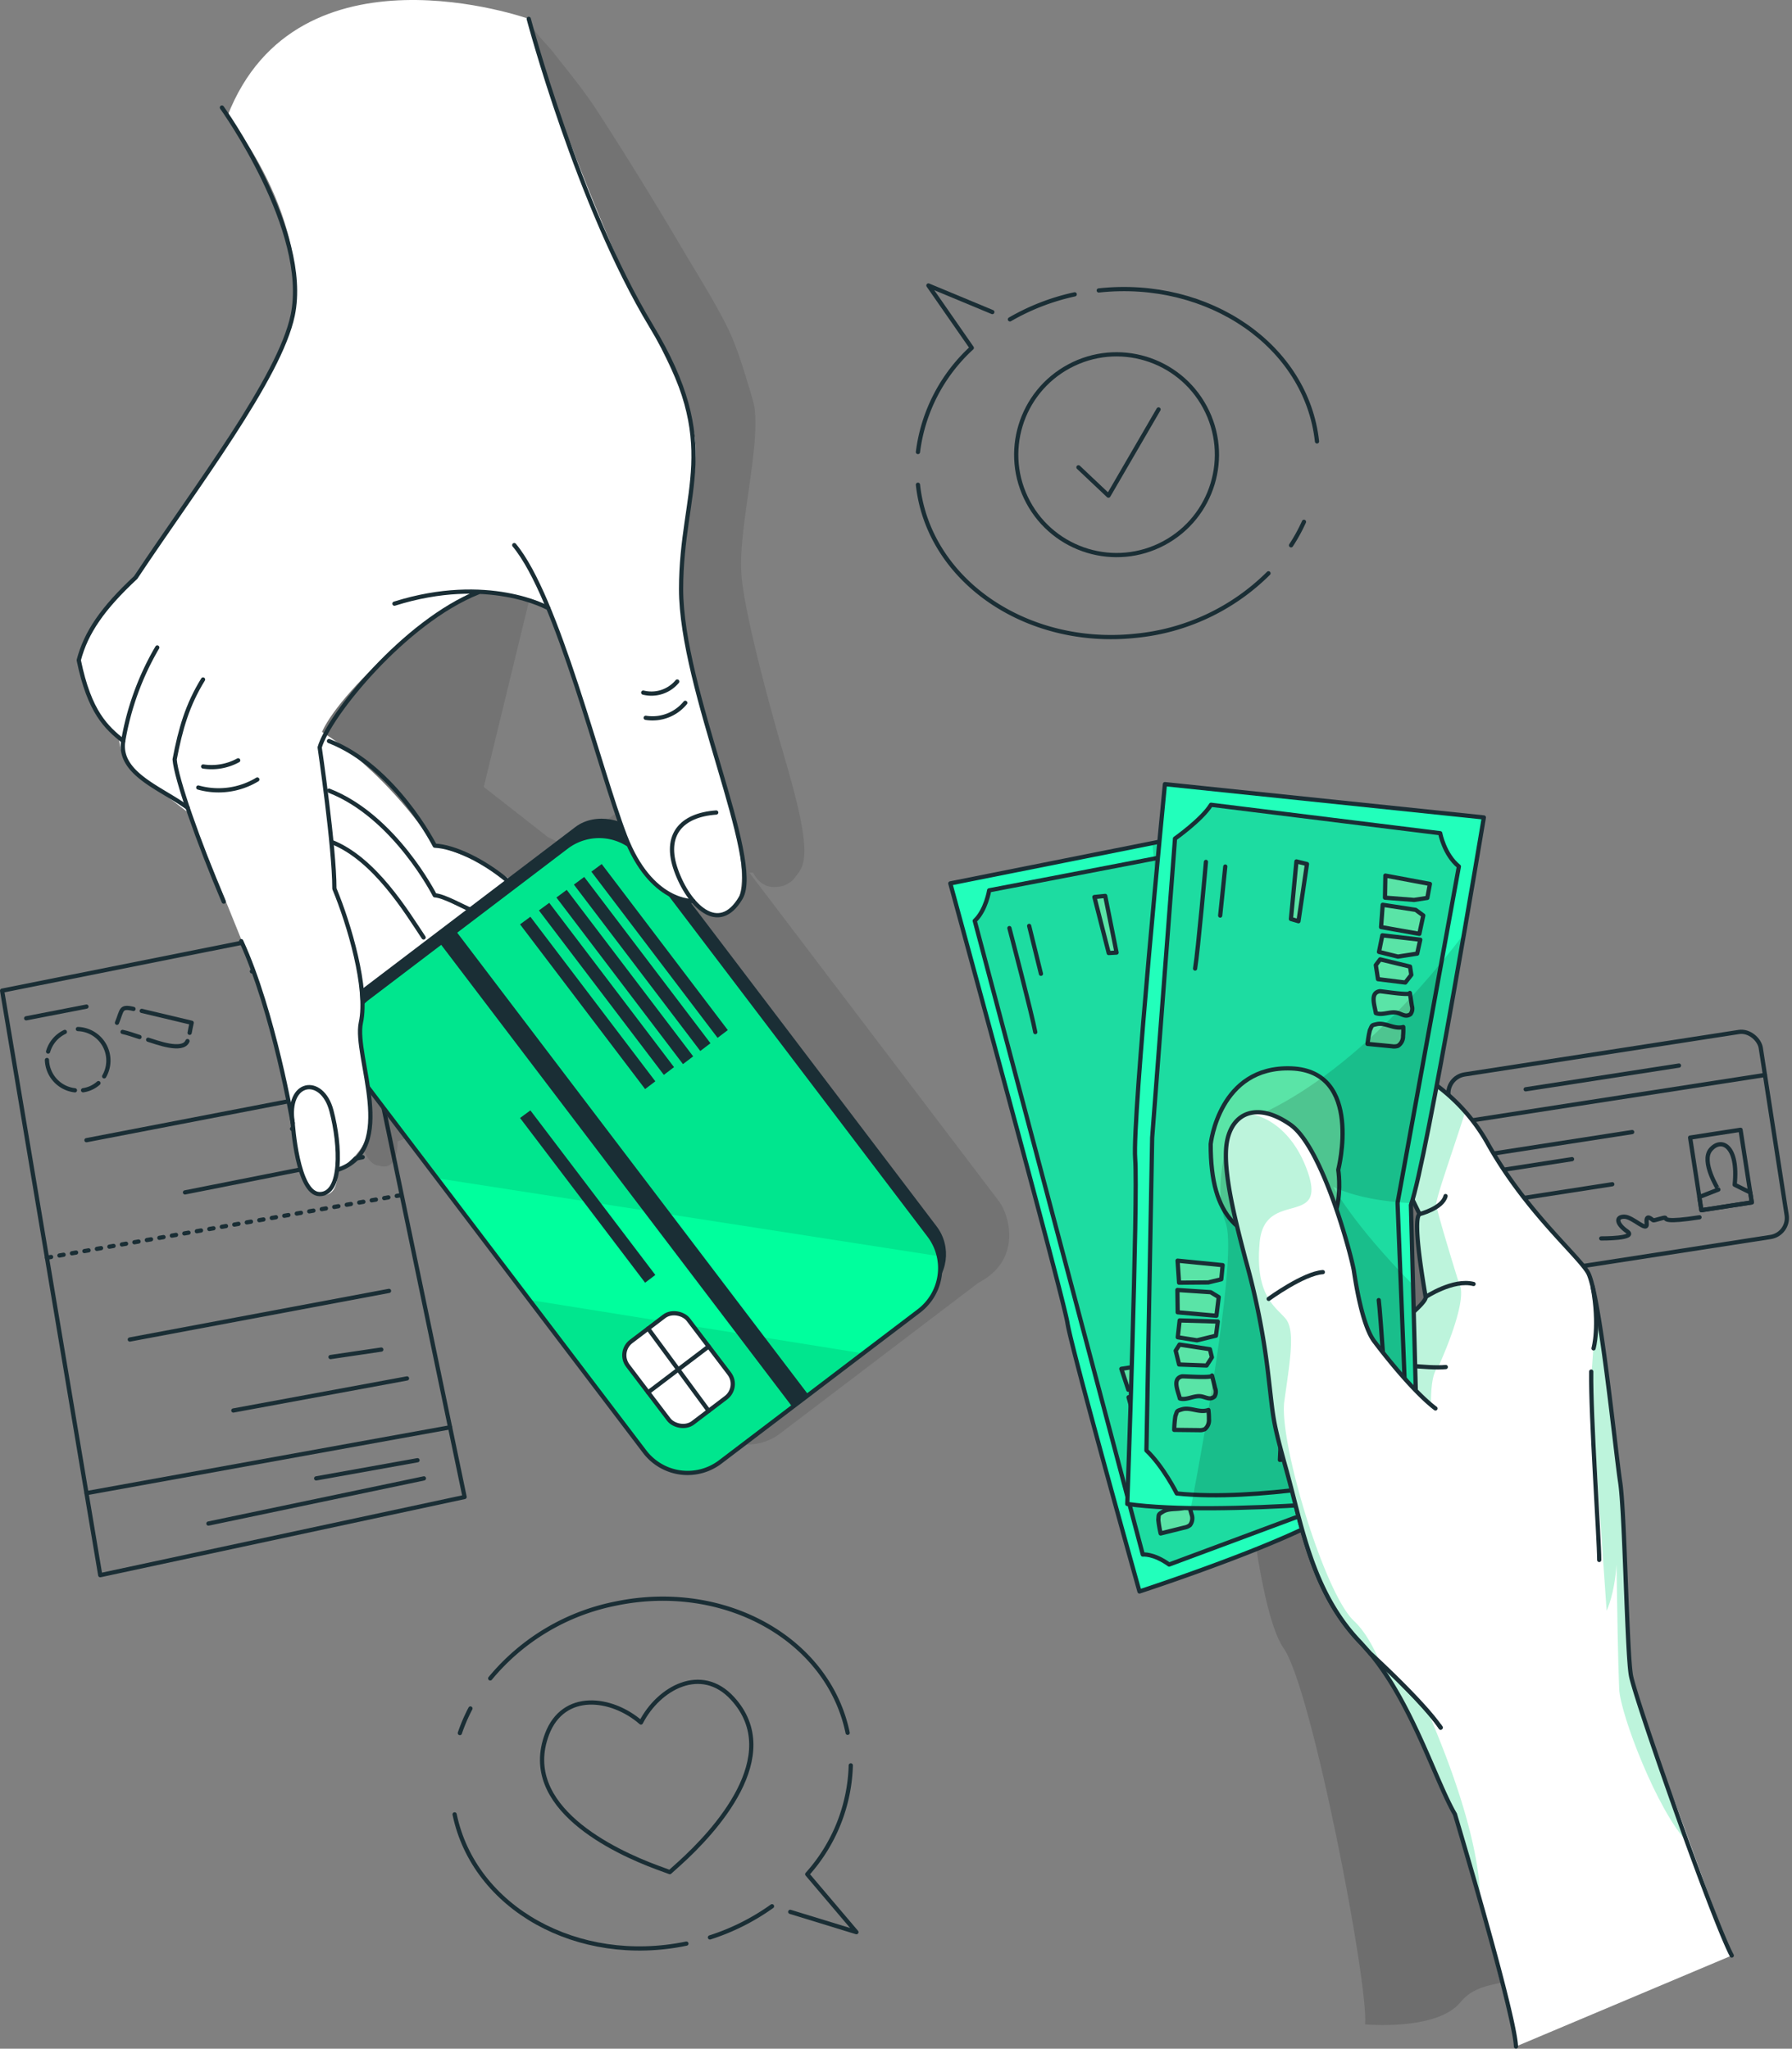 <svg xmlns="http://www.w3.org/2000/svg" xmlns:xlink="http://www.w3.org/1999/xlink" width="423.818" height="484.441" viewBox="0 0 423.818 484.441"><rect x="0" y="0" width="423.818" height="484.441" fill="#808080" stroke="none"/><defs><style>.a,.e{fill:#2fb}.a,.b,.c,.g,.o{stroke:#1a2e35;stroke-linecap:round;stroke-linejoin:round}.b,.c{fill:none}.c{stroke-dasharray:1 2}.d{fill:rgba(0,0,0,.7);opacity:.2}.f{clip-path:url(#a)}.g,.i{fill:#5ae4a7}.h,.o{fill:#fff}.i{opacity:.4}.j{clip-path:url(#b)}.k,.n{opacity:.1}.l{fill:#1a2e35}.m{fill:#00ff9d}</style><clipPath id="a"><path d="M1149.158,552a2.323,2.323,0,0,1-.358.895c-2.985,3.852-17.348,9.84-29.766,14.474-10.282,3.849-19.231,6.762-19.231,6.762s-16.089-57.384-17.041-63.53-27.7-103.9-27.7-103.9l27.014-5.387,35.9-7.156s.629,2.624,1.713,7.213C1126.584,430.637,1151.887,539.628,1149.158,552Z" class="a"/></clipPath><clipPath id="b"><path d="M1105.821,383.228l75.429,7.875s-13.524,81.235-17.247,91.636l1.795,68.706s-46.6,5.134-68.882,1.994c0,0,2.589-72.259,1.867-81.713S1105.821,383.228,1105.821,383.228Z" class="a"/></clipPath></defs><g transform="translate(-830.311 -197.811)"><rect width="74.715" height="49.056" class="b" rx="4.542" transform="translate(1172.217 452.569) rotate(-8.801)"/><line x2="73.835" y1="11.431" class="b" transform="translate(1173.9 452.005)"/><rect width="12.066" height="17.38" class="b" transform="translate(1230.037 466.807) rotate(-8.801)"/><path d="M1234.881,469.658c2.518-2.969,6.654-.983,5.689,8.3l3.686,1.832.364,2.345-11.924,1.846-.485-3.127,4.5-1.756S1232.512,472.451,1234.881,469.658Z" class="b"/><path d="M1209.009,490.652s8.617.067,6.149-1.653-2.838-3.461-.74-3.487,5.617,3.959,5.342,1.537,1.238-.855,1.527-.7,2.783-.831,2.905-.55-.051,1.109,8.062-.147" class="b"/><line x2="36.163" y1="5.599" class="b" transform="translate(1180.161 465.5)"/><line x2="21.307" y1="3.299" class="b" transform="translate(1180.797 471.905)"/><line x2="29.712" y1="4.6" class="b" transform="translate(1181.916 477.837)"/><line x2="36.26" y1="5.614" class="b" transform="translate(1191.139 449.774)"/><path d="M830.811,432.062l81.07-16.191,28.311,135.919L854.02,570.278Z" class="b"/><line x2="85.998" y1="15.564" class="b" transform="translate(850.763 535.315)"/><line x1="41.067" y2="7.582" class="b" transform="translate(885.502 523.755)"/><line x1="12" y2="1.769" class="b" transform="translate(908.482 516.931)"/><line x1="61.301" y2="11.497" class="b" transform="translate(861.009 503.056)"/><line x2="83.905" y1="14.819" class="c" transform="translate(841.414 480.389)"/><line x1="50.967" y2="10.681" class="b" transform="translate(879.602 547.392)"/><line x1="23.967" y2="4.295" class="b" transform="translate(905.086 543.098)"/><line x1="42.025" y2="8.33" class="b" transform="translate(874.064 471.436)"/><line x1="13.387" y2="2.633" class="b" transform="translate(899.383 462.105)"/><line x1="61.214" y2="11.798" class="b" transform="translate(850.763 455.623)"/><line x1="16.528" y2="3.421" class="b" transform="translate(889.888 424.085)"/><line x1="14.263" y2="2.769" class="b" transform="translate(836.5 435.832)"/><path d="M841.689,446.464a7.412,7.412,0,0,1,3.956-4.643" class="b"/><path d="M848.027,455.623a7.451,7.451,0,0,1-6.613-7.164" class="b"/><path d="M853.593,453.927a6.971,6.971,0,0,1-3.63,1.686" class="b"/><path d="M848.733,441.14a7.459,7.459,0,0,1,6.216,11.181" class="b"/><path d="M863.31,443.027c-1.328-.427-2.651-.908-4.015-1.206" class="b"/><path d="M874.653,443.988c-1.133,2.687-7.454.234-9.3-.323" class="b"/><path d="M863.83,436.847l11.816,2.809c-.186.787-.336,1.583-.486,2.378" class="b"/><path d="M857.976,439.656c1.26-3.045.767-4.018,3.908-3.271" class="b"/><path d="M1017.208,649.891l15.647,4.8-11.628-13.7a40.179,40.179,0,0,0,10.3-25.736" class="b"/><path d="M998.22,655.934a52.869,52.869,0,0,0,14.673-7.366" class="b"/><path d="M937.83,626.838c4.607,22.2,29.15,35.888,54.818,30.562" class="b"/><path d="M941.569,601.8a40.406,40.406,0,0,0-2.5,5.818" class="b"/><path d="M1030.783,607.552c-4.607-22.205-29.15-35.889-54.819-30.563a51.455,51.455,0,0,0-29.715,17.7" class="b"/><path d="M1003.55,599.413c-7.39-8.052-17.461-2.468-21.648,5.7-6.923-6.028-18.349-7.467-22.214,2.755-6.516,17.235,15.786,27.739,26.1,31.547,1.17.44,2.138.8,2.939,1.078.641-.555,1.406-1.25,2.327-2.094C999.208,631.032,1016.006,612.99,1003.55,599.413Z" class="b"/><path d="M1065,271.6l-15.112-6.283,10.255,14.752a40.18,40.18,0,0,0-12.731,24.624" class="b"/><path d="M1084.483,267.412a52.891,52.891,0,0,0-15.314,5.919" class="b"/><path d="M1141.79,302.19c-2.447-22.545-25.558-38.529-51.62-35.7" class="b"/><path d="M1135.656,326.755a40.381,40.381,0,0,0,3.047-5.55" class="b"/><path d="M1047.411,312.433c2.447,22.545,25.558,38.529,51.62,35.7a51.454,51.454,0,0,0,31.282-14.753" class="b"/><circle cx="23.732" cy="23.732" r="23.732" class="b" transform="translate(1062.264 295.605) rotate(-28.157)"/><path d="M1085.371,308.313l7.094,6.7,11.848-20.386" class="b"/><path d="M1124.152,534.911s3.072,43.115,9.752,52.65,20.164,79.706,19.256,88.935c0,0,17.028,1.6,22.6-5.277s16.421-2.771,31.951-11.058-15.941-133.209-15.941-133.209l-6.631-46.194-30.828-19.934Z" class="d"/><path d="M1149.158,552a2.323,2.323,0,0,1-.358.895c-2.985,3.852-17.348,9.84-29.766,14.474-10.282,3.849-19.231,6.762-19.231,6.762s-16.089-57.384-17.041-63.53-27.7-103.9-27.7-103.9l27.014-5.387,35.9-7.156s.629,2.624,1.713,7.213C1126.584,430.637,1151.887,539.628,1149.158,552Z" class="e"/><g class="f"><path d="M1149.158,552l-30.731,11.446-11.606,4.317c-3.746-2.689-6.235-2.364-6.235-2.364l-2.334-8.8-3.817-14.4-33.592-126.652c2.667-2.508,3.417-7.208,3.417-7.208l18.18-3.492,31.493-6.06,5.751,2.571C1126.584,430.637,1151.887,539.628,1149.158,552Z" class="d"/><path d="M1149.158,552l-30.731,11.446-11.606,4.317c-3.746-2.689-6.235-2.364-6.235-2.364l-2.334-8.8-3.817-14.4-33.592-126.652c2.667-2.508,3.417-7.208,3.417-7.208l18.18-3.492,31.493-6.06,5.751,2.571C1126.584,430.637,1151.887,539.628,1149.158,552Z" class="b"/><path d="M1095.512,521.488l10.589-1.656.523,3.312-2.787,1.5-6.672,1.794Z" class="g"/><path d="M1097.219,528.207l7.744-1.473,2.143.643.575,4.408-9.07,1.512Z" class="g"/><path d="M1099.549,535.039l8.8-2.014.409,3.347-4.059,2.185-4.589.448Z" class="g"/><path d="M1100.955,540.573l7.234-.749.938,1.742-.73,2.19-6.359,1.4-1.594-2.961Z" class="g"/><path d="M1110.23,545.721l1.468,2.715a2.188,2.188,0,0,1,.348,1.945,1.664,1.664,0,0,1-1.424.763c-.563.035-1.13-.069-1.69-.007-1.678.184-3.005,1.8-4.692,1.754-.916-1.675-2.935-4.031-.871-5.174C1103.684,547.543,1110.563,546.34,1110.23,545.721Z" class="g"/><path d="M1111.45,553.824a15.3,15.3,0,0,1,.659,2.022,2.657,2.657,0,0,1-.351,2.591,2.85,2.85,0,0,1-1.314.577l-5.632,1.4a25.821,25.821,0,0,1-.554-3.229c.137-1.335-.085-1.193,1.051-1.9C1107.11,554.16,1109.625,555.109,1111.45,553.824Z" class="g"/><path d="M1069.041,417.27s5.382,20.494,6.118,24.6" class="b"/><line x2="2.789" y2="11.32" class="b" transform="translate(1073.714 416.751)"/><path d="M1089.141,409.923l3.388,13.246,1.855-.11-2.685-13.4Z" class="g"/><path d="M1168.269,531.84a2.34,2.34,0,0,1-.358.9c-2.985,3.852-17.348,9.84-29.766,14.474l-1.373-8.874-19.409-1.893-2.928-.285-.889-14.111-3.4-53.934-8.593-83.417-.367-3.546,35.9-7.156s.629,2.624,1.713,7.212C1145.695,410.475,1171,519.467,1168.269,531.84Z" class="d"/></g><path d="M1149.158,552a2.323,2.323,0,0,1-.358.895c-2.985,3.852-17.348,9.84-29.766,14.474-10.282,3.849-19.231,6.762-19.231,6.762s-16.089-57.384-17.041-63.53-27.7-103.9-27.7-103.9l27.014-5.387,35.9-7.156s.629,2.624,1.713,7.213C1126.584,430.637,1151.887,539.628,1149.158,552Z" class="b"/><path d="M1188.842,681.727c-.1-2.12-8.007-31.524-8.57-34.766-1.538-8.89-5.862-20.152-5.862-20.152-4.91-8.448-10.856-28.748-22.3-40.586s-13.856-27.473-17.476-40.523-3.053-11.944-4.481-23.785a175.392,175.392,0,0,0-5.283-26.341c-1.992-7.706-5.685-21.231-4.335-28.007s7.248-9.2,14.949-3.832,14.519,31.3,15.023,34.548,2.076,13.41,5.034,16.96c0,0,12.239-8.857,11.948-10.735s-3.255-18.409-1.436-19.6l-11.733-24.088,14.037-7.567a39.019,39.019,0,0,1,8.486,7.49,46.827,46.827,0,0,1,5.479,7.743c8.825,15.624,20.666,25.64,23.481,30.092s6.608,42.681,7.7,49.727,1.579,40.263,2.539,45.68c.7,3.909,5.646,18.23,10.05,29.095,1.7,4.189,12.537,34.771,13.794,37.136Z" class="h"/><path d="M1170,482.636c.231,2.14,5.393,18.685,5.393,18.685,2.415,3.943-4.967,19.82-4.967,19.82-1.893,1.494-1.677,8.867-1.677,8.867-6.725-.436-23.932-13.1-23.932-13.1s-.839,6.413-.444,21.9,18.491,49.636,27.685,73.723,8.214,34.43,8.214,34.43c-1.538-8.89-5.862-20.152-5.862-20.152-4.91-8.448-10.856-28.748-22.3-40.586s-13.856-27.473-17.476-40.523-3.053-11.944-4.481-23.785a175.392,175.392,0,0,0-5.283-26.341c-1.992-7.706-5.685-21.231-4.335-28.007s7.248-9.2,14.949-3.832,14.519,31.3,15.023,34.548,2.076,13.41,5.034,16.96c0,0,12.239-8.857,11.948-10.735s-3.255-18.409-1.436-19.6l-11.733-24.088,14.037-7.567a39.019,39.019,0,0,1,8.486,7.49C1173.51,471.124,1169.855,481.3,1170,482.636Z" class="i"/><path d="M1213.249,597.147c-.264-6.02-.5-20.423-.627-29.41-.448,7.1-2.331,10.956-2.331,10.956s-3.6-51.081-3.654-54.189,2.05-17.611-.836-25.927c2.812,4.442,6.608,42.681,7.7,49.727s1.579,40.263,2.539,45.68c.7,3.909,8.838,28.468,13.242,39.332C1222.263,625.9,1213.52,603.207,1213.249,597.147Z" class="i"/><path d="M1239.884,660.218c-4.52-8.508-22.883-60.82-23.846-66.234s-1.455-38.647-2.544-45.684-4.885-45.28-7.7-49.726-14.649-14.467-23.473-30.093a43.707,43.707,0,0,0-13.968-15.233l-14.039,7.576,11.734,24.079c-1.817,1.195,1.143,17.724,1.434,19.6s-11.949,10.735-11.949,10.735c-2.951-3.546-4.525-13.711-5.028-16.959s-7.318-29.167-15.022-34.542-13.6-2.937-14.952,3.833,2.342,20.3,4.334,28a174.555,174.555,0,0,1,5.28,26.344c1.434,11.848.861,10.735,4.483,23.785s6.043,28.688,17.483,40.528,17.385,32.136,22.3,40.583c0,0,14.079,46.97,14.436,54.921" class="b"/><path d="M1155.534,515.24s4.04,10.584,10.165,15.24" class="b"/><path d="M1157.732,520.015s10.38,1.484,14.515,1.044" class="b"/><path d="M1167.483,504.505s6.534-4.336,11.333-3.077" class="b"/><path d="M1166.049,484.9s5.4-1.349,6.145-4.267" class="b"/><path d="M1154.353,588.734s12.525,11.419,16.682,17.581" class="b"/><path d="M1206.642,522.14c-.156,10.632,1.887,39.339,1.892,44.542" class="b"/><path d="M1206.98,502.068c1.745,9.341.213,14.582.213,14.582" class="b"/><path d="M1105.821,383.228l75.429,7.875s-13.524,81.235-17.247,91.636l1.795,68.706s-46.6,5.134-68.882,1.994c0,0,2.589-72.259,1.867-81.713S1105.821,383.228,1105.821,383.228Z" class="e"/><g class="j"><path d="M1102.806,466.85l5.4-70.747s6.344-4.477,8.519-7.994l54.2,6.722s.947,5.065,4.421,7.871l-14.506,79.542,2.261,56.628s-8.348,1.988-8.186,8.368c0,0-27.162,5.719-46.287,3.72,0,0-3.21-6.418-7.179-10.173Z" class="d"/><path d="M1102.806,466.85l5.4-70.747s6.344-4.477,8.519-7.994l54.2,6.722s.947,5.065,4.421,7.871l-14.506,79.542,2.261,56.628s-8.348,1.988-8.186,8.368c0,0-27.162,5.719-46.287,3.72,0,0-3.21-6.418-7.179-10.173Z" class="b"/><path d="M1116.647,468.337s1.955-18.53,19.058-17.889,11.109,23.987,11.109,23.987,2.84,17.673-11.012,17.317C1123.8,491.444,1116.58,486,1116.647,468.337Z" class="g"/><path d="M1115.525,401.617s-1.872,21.106-2.569,25.218" class="b"/><line x1="1.207" y2="11.596" class="b" transform="translate(1118.891 402.711)"/><path d="M1157.96,404.855l10.535,1.972-.612,3.3-3.128.484-6.888-.535Z" class="g"/><path d="M1157.327,411.759l7.791,1.2,1.806,1.322-.928,4.347-9.055-1.6Z" class="g"/><path d="M1157.244,418.977l8.968,1.038-.731,3.291-4.555.705-4.475-1.109Z" class="g"/><path d="M1156.723,424.662l7.07,1.708.3,1.955-1.419,1.821-6.462-.8-.514-3.323Z" class="g"/><path d="M1163.748,432.611q.24,1.524.478,3.049a2.185,2.185,0,0,1-.32,1.949,1.662,1.662,0,0,1-1.6.244c-.543-.154-1.043-.441-1.592-.57-1.642-.387-3.432.691-5.008.088-.3-1.884-1.421-4.78.906-5.168C1156.969,432.144,1163.856,433.306,1163.748,432.611Z" class="g"/><path d="M1162.195,440.657a15.381,15.381,0,0,1-.053,2.125,2.659,2.659,0,0,1-1.2,2.326,2.851,2.851,0,0,1-1.43.105l-5.776-.561a26.072,26.072,0,0,1,.555-3.23c.575-1.211.319-1.152,1.625-1.44C1157.992,439.525,1160.045,441.258,1162.195,440.657Z" class="g"/><path d="M1136.925,401.507l-1.3,13.611,1.783.525,2.01-13.522Z" class="g"/><path d="M1108.812,495.909l10.665,1.063-.327,3.338-3.075.75-6.909.057Z" class="g"/><path d="M1108.773,502.841l7.865.524,1.912,1.162-.553,4.411-9.159-.82Z" class="g"/><path d="M1109.308,510.041l9.024.266-.446,3.342-4.478,1.092-4.554-.722Z" class="g"/><path d="M1109.275,515.749l7.19,1.1.469,1.922-1.258,1.936-6.507-.245-.8-3.267Z" class="g"/><path d="M1116.955,523.067l.738,3a2.187,2.187,0,0,1-.153,1.97,1.66,1.66,0,0,1-1.57.38c-.554-.107-1.076-.351-1.634-.432-1.67-.245-3.361.982-4.983.516-.464-1.851-1.825-4.64.46-5.227C1110.161,523.182,1117.122,523.75,1116.955,523.067Z" class="g"/><path d="M1116.1,531.217a15.043,15.043,0,0,1,.129,2.122,2.655,2.655,0,0,1-.992,2.419,2.855,2.855,0,0,1-1.417.228l-5.8-.065a26.131,26.131,0,0,1,.277-3.265c.469-1.257.219-1.175,1.5-1.574C1111.812,530.449,1114.006,532,1116.1,531.217Z" class="g"/><path d="M1158.511,534.473s-1.72-26.629-2.123-29.232" class="b"/><path d="M1153.638,534.026s-1.135-13.794-1.3-16.19" class="b"/><path d="M1133.781,527.015l-.767,16.009,3.17-.491-.1-15.875Z" class="g"/><path d="M1164.153,482.317c-7.08-.371-13.523-1.529-18.519-3.862,0,0,4.74,8.92,18.859,23.188l1.306,49.806s-30.415,3.353-53.847,2.984c3.956-20.851,10.886-60.275,8.245-67.466-3.623-9.872,1.739-23.017,1.739-23.017,22.2-7.647,41.674-28.34,54.614-45.289C1172.358,442.766,1166.535,475.027,1164.153,482.317Z" class="d"/></g><path d="M1105.821,383.228l75.429,7.875s-13.524,81.235-17.247,91.636l1.795,68.706s-46.6,5.134-68.882,1.994c0,0,2.589-72.259,1.867-81.713S1105.821,383.228,1105.821,383.228Z" class="b"/><path d="M1169.805,530.854l1.23,75.46c-3.021-4.481-10.493-11.763-14.333-15.388-1.425-1.358-2.354-2.2-2.354-2.2l-2.24-2.507c-11.436-11.84-13.856-27.473-17.476-40.523s-3.053-11.944-4.481-23.785a175.392,175.392,0,0,0-5.283-26.341c-1.992-7.706-5.685-21.231-4.335-28.007.659-3.32,2.422-5.6,4.947-6.412,2.619-.861,6.078-.152,10,2.58,7.7,5.375,14.519,31.3,15.023,34.548s2.076,13.41,5.034,16.96C1155.539,515.243,1163.68,526.2,1169.805,530.854Z" class="h"/><path d="M1150.512,581.077c2.557,2.4,4.618,6.1,6.19,9.849-1.425-1.358-2.354-2.2-2.354-2.2l-2.24-2.507c-11.436-11.84-13.856-27.473-17.476-40.523s-3.053-11.944-4.481-23.785a175.392,175.392,0,0,0-5.283-26.341c-1.992-7.706-5.685-21.231-4.335-28.007.659-3.32,2.422-5.6,4.947-6.412,5.2.632,10.858,4.906,13.93,13.244,5.162,14-9.976,4.388-11.174,17.111s3.81,15.328,6.136,18.125,1.014,9.952-.308,19.517S1143.491,574.483,1150.512,581.077Z" class="i"/><path d="M1169.805,530.856c-6.125-4.656-14.271-15.616-14.271-15.616-2.951-3.546-4.525-13.711-5.028-16.959s-7.318-29.167-15.022-34.542-13.6-2.937-14.952,3.833,2.342,20.3,4.334,28a174.555,174.555,0,0,1,5.28,26.344c1.434,11.848.861,10.735,4.483,23.785s6.043,28.688,17.483,40.528l2.241,2.508s12.525,11.419,16.682,17.581" class="b"/><path d="M1130.364,504.945s8.252-6.023,12.8-6.326" class="b"/><g class="k"><path d="M863.519,349.17c2.3,9.8,5.685,13.491,9.068,16.324,0,0,.079,5.575,4.422,8.724a29.661,29.661,0,0,0,3.734,2.763c4.078,3.057,8.572,6.517,8.573,6.518,2.111,6.111,4.97,13.509,8.057,20.789l-.154-1.656c3.164,7.73,6.268,15.43,7.141,17.982l.018.053c-.9-2.46-1.86-4.835-2.875-7.034l11.6,40.974c.276,1.65.557,3.272.85,4.834.549,4.608,2.068,13.356,5.706,13.969a2.035,2.035,0,0,0,.406.04s4.283,1.859,4.283-5.751c5.1-1.7,7.076-5.512,7.57-10.085a13.722,13.722,0,0,0,.086-4.348c-.087-1.675-.287-3.389-.538-5.093l16.354,21.53,1.6,2.1,20.256,26.669,27.254,35.875a12.756,12.756,0,0,0,17.873,2.441l33.784-25.676,13.2-10.023c10.124-5.269,7.481-15.678,4.676-19.371l-58.954-77.606a6.107,6.107,0,0,0,.915.045s1.686,3.977,5.853,3.342a4.763,4.763,0,0,0,2.483-.822,4.4,4.4,0,0,0,1.652-1.508,12.746,12.746,0,0,0,1.241-1.773c2.127-3.634.163-12.513-2.9-23.361-.195-.7-.387-1.375-.573-2.009l-.03-.1q-.386-1.338-.787-2.708c-3-10.411-8.614-30.846-9.649-40.861q-.111-1.455-.142-2.843c-.067-11.537,5.056-30.859,2.855-38.833-.29-1.049-.582-2.054-.884-3.04-1.637-5.334-3.1-10.379-5.675-15.394-3.131-6.105-6.863-11.969-10.349-17.885q-9.615-16.314-19.894-32.224c-3.151-4.876-6.849-9.316-10.424-13.91-1.634-2.1-5.213-5.261-5.835-7.956,0,0-31.693-2.62-49.438,8.652l1.671,25.219L895.7,304.529c-3.4,5.152-13.853,15.23-15.99,18.418-1.076,1.584-2.134,3.152-3.16,4.7-7.829,7.3-11.749,13-13.465,19.548C863.082,347.191,863.2,347.94,863.519,349.17ZM974.51,335.788l.007.018-.009-.023Zm-1.266-1.56.153.3a37.133,37.133,0,0,0-10.17-2.965C966.906,331.993,971.081,332.582,973.244,334.228Zm-13.352-3.061h0q-.831-.07-1.7-.115A11.59,11.59,0,0,1,959.892,331.167Zm13.7,3.76,2.125,4.225c2.969,8.5,9.662,28.537,9.689,28.619l0,.006a114.313,114.313,0,0,0,5.223,16.9,10.092,10.092,0,0,0-9.46,1.486l-16.2,12.306c-1.673-1.009-3.39-1.914-5.068-2.714l-15.172-11.865,12.035-49.475ZM912.162,448.878v0c-1.252-5.915-3.25-14.413-5.882-22.646A148.452,148.452,0,0,1,912.162,448.878Z"/><path d="M980.938,211.141l-.1-.437S980.873,210.863,980.938,211.141Z"/></g><path d="M924.667,447.059c-.962.615-14.5,8-21.272-14.156s-14.77-59.865-14.77-59.865l16.144-3.162s14.961,7.962,28.369,27.9c0,0,18.8,4.872,26.981,16.448,7.438,10.521-15.448,49.139-15.448,49.139Z" class="h"/><path d="M930.492,419.483c-4-6-11.579-18.621-21.8-22.6" class="b"/><path d="M941.808,413.028c-1.889-.748-6.526-3.409-8.67-3.51,0,0-9.433-18.68-25.015-24.742" class="b"/><path d="M950.464,406.153c-5.793-4.845-12.683-8.153-17.326-8.373,0,0-9.433-18.68-25.015-24.742" class="b"/><rect width="84.52" height="137.789" class="l" rx="10.917" transform="translate(1058.428 496.488) rotate(142.778)"/><path d="M917.3,433.794l46.984-35.7a12.744,12.744,0,0,1,17.873,2.441l67.918,89.412a12.757,12.757,0,0,1-2.442,17.862l-13.2,10.023-33.784,25.676a12.756,12.756,0,0,1-17.873-2.441l-27.253-35.875-20.257-26.669-20.408-26.868A12.742,12.742,0,0,1,917.3,433.794Z" class="m"/><path d="M955.528,505.193l78.91,12.64-33.784,25.676a12.756,12.756,0,0,1-17.873-2.441Z" class="n"/><path d="M917.3,433.794l46.984-35.7a12.744,12.744,0,0,1,17.873,2.441l67.918,89.412a12.671,12.671,0,0,1,2.278,4.895l-118.682-18.42-18.813-24.767A12.742,12.742,0,0,1,917.3,433.794Z" class="n"/><rect width="17.972" height="24.16" class="o" rx="4.075" transform="translate(1005.251 525.851) rotate(142.778)"/><line x1="14.322" y1="19.46" class="o" transform="translate(983.593 511.964)"/><line x1="14.322" y2="10.856" class="o" transform="translate(983.593 516.195)"/><path d="M970.176,403.924l2.442-1.8,29.823,39.262-2.418,1.834Z" class="l"/><path d="M966.041,406.985l2.441-1.811,29.859,39.321-2.406,1.834Z" class="l"/><path d="M961.906,410.034l2.442-1.8L994.252,447.6l-2.418,1.834Z" class="l"/><path d="M957.77,413.094l2.441-1.8,29.508,38.853-2.406,1.834Z" class="l"/><path d="M953.308,416.388l2.441-1.8L985.3,453.5l-2.418,1.834Z" class="l"/><path d="M953.308,462.174l2.441-1.8L985.3,499.287l-2.418,1.834Z" class="l"/><rect width="4.749" height="137.694" class="l" transform="matrix(-0.796, 0.605, -0.605, -0.796, 1021.46, 527.588)"/><path d="M917.3,433.794l46.984-35.7a12.744,12.744,0,0,1,17.873,2.441l67.918,89.412a12.757,12.757,0,0,1-2.442,17.862l-13.2,10.023-33.784,25.676a12.756,12.756,0,0,1-17.873-2.441l-27.253-35.875-20.257-26.669-20.408-26.868A12.742,12.742,0,0,1,917.3,433.794Z" class="b"/><path d="M955.359,202.271s-54.686-19.459-71.231,22.915c0,0,25.881,31.461,11.751,57.2-8.893,16.2-33.477,51.974-33.477,51.974s-10.265,9.749-13.465,19.548c0,0,1.759,10.912,9.505,18.3,0,0,.079,5.575,4.422,8.724s12.306,9.28,12.306,9.28,13.1,31.413,15.045,37.116,5.844,16.416,7.8,28.264,3.758,24.611,7.9,24.572c0,0,4.283,1.858,4.283-5.751,0,0,8.976-4.622,7.658-14.424s-2.548-14.857-2.2-20.375-1.416-24.642-5.845-30.64c0,0-1.479-26.856-3.694-33.849q-.1-.321-.2-.585c-2.328-5.911,20.989-28.751,33.608-34.865,0,0,1.318-2.468,6.219-1.8s13.189.991,14.618,4.622,10.9,31.988,10.9,31.988,7.676,36.384,23.008,36.382c0,0,2.333,5.561,8.336,2.519s2.073-19.594-.583-28.65-9.388-32.865-10.482-43.821,5.112-32.894,2.729-41.526-4.919-14.459-12.367-28.59S957.977,214.59,955.359,202.271Z" class="h"/><path d="M955.359,202.271s11.7,44.064,28.913,72.548,7.121,38.572,7.121,62.308,19.32,64.089,14.111,72.99-12.331,1.78-15.3-6.528,1.187-13.055,9.495-13.648" class="b"/><path d="M994.275,410.878s-9.985.6-16.129-15.369-15.972-56.518-26.211-68.8" class="b"/><path d="M960.017,341.664c-.058-.128-14.3-8.072-36.418-1.11" class="b"/><path d="M992.382,364a10.013,10.013,0,0,1-9.352,3.545" class="b"/><path d="M990.479,358.967a7.951,7.951,0,0,1-8.04,2.616" class="b"/><path d="M910.2,474.419c14.538-4.843,3.721-26.8,5.461-34.8s-2.784-23.351-6.264-31.667c0-9.743-3.48-33.407-3.48-33.407,2.149-7.522,20.074-29.713,37.493-36.66" class="b"/><path d="M899.537,463.367s1.079,16.8,6.384,16.8,4.986-11.324,2.771-19.726S897.921,453.284,899.537,463.367Z" class="b"/><path d="M899.537,463.367s-4.521-26.422-12.179-43.015" class="b"/><path d="M878.333,358.486c-3.7,5.995-5.344,11.673-6.717,18.9.348,4.526,5.54,19.311,11.612,33.627" class="b"/><path d="M874.7,388.83c-6.006-4.522-16.464-7.991-15.252-15.792a65.377,65.377,0,0,1,8.056-22.116" class="b"/><path d="M882.795,223.24s20.933,29.068,16.742,49.141c-3.084,14.768-22.914,40.589-37.135,61.982-7.829,7.3-11.748,13-13.465,19.548,2.515,12.362,6.582,15.965,10.508,19.127" class="b"/><path d="M877.208,384.033a17.718,17.718,0,0,0,13.958-1.9" class="b"/><path d="M878.357,379.056a13.125,13.125,0,0,0,8.283-1.455" class="b"/></g></svg>